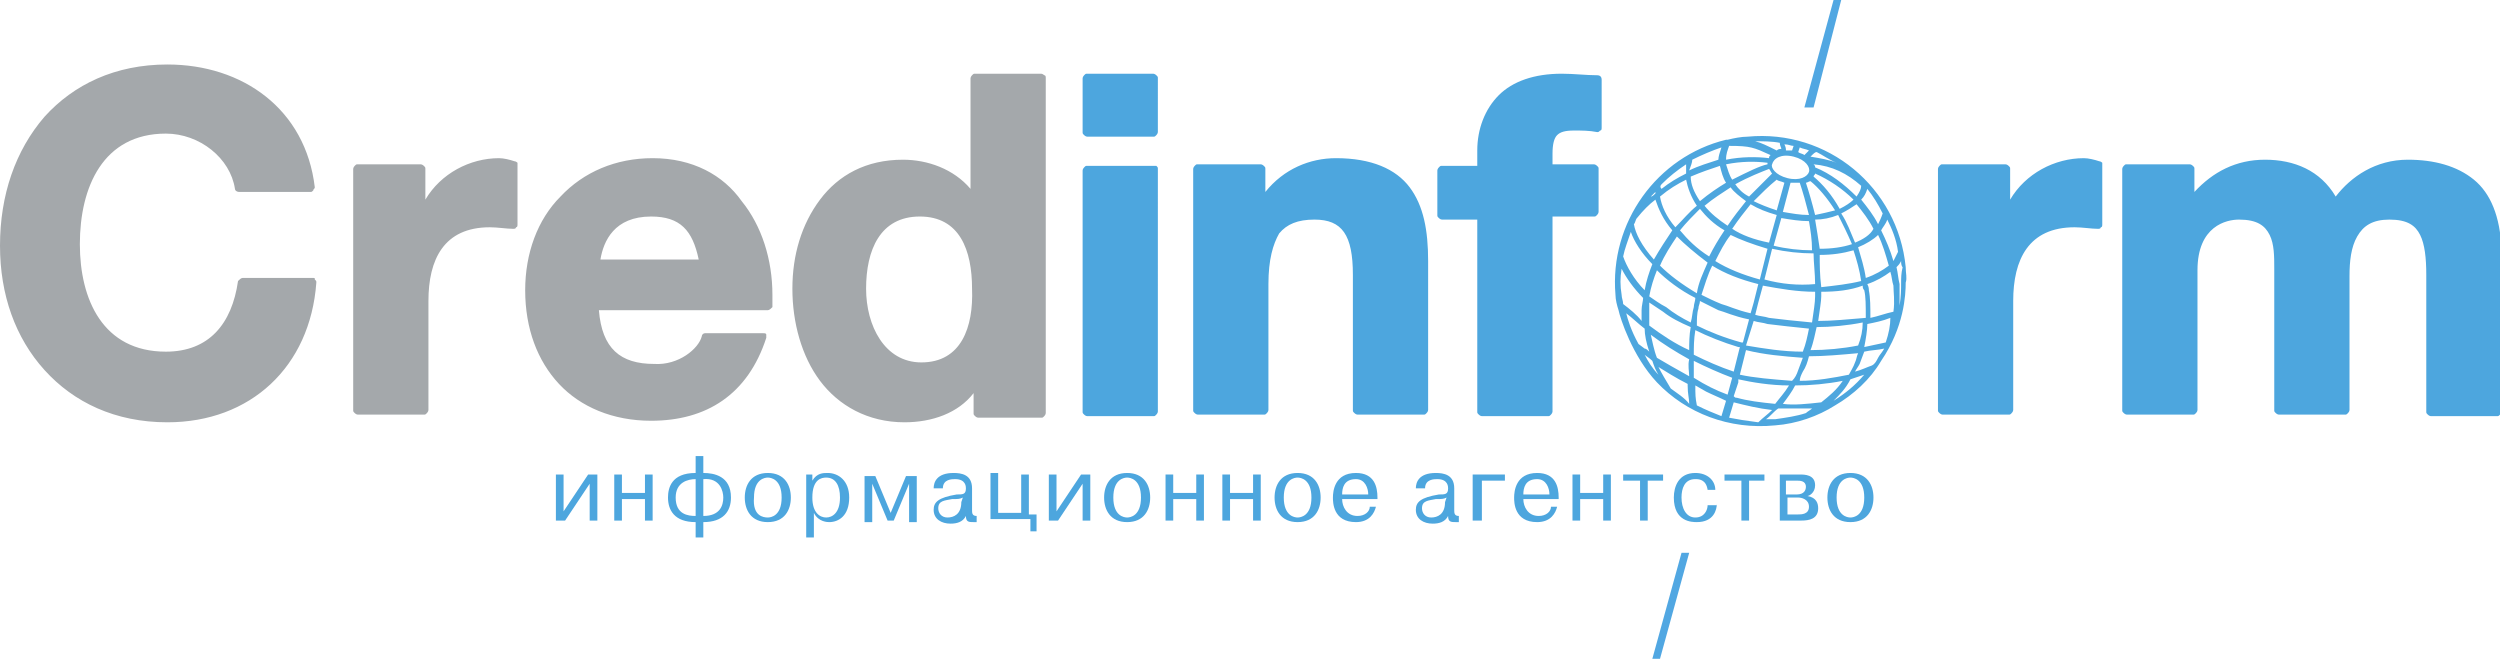 <?xml version="1.0" encoding="utf-8"?>
<!-- Generator: Adobe Illustrator 18.0.0, SVG Export Plug-In . SVG Version: 6.00 Build 0)  -->
<!DOCTYPE svg PUBLIC "-//W3C//DTD SVG 1.1//EN" "http://www.w3.org/Graphics/SVG/1.1/DTD/svg11.dtd">
<svg version="1.1" id="Layer_1" xmlns="http://www.w3.org/2000/svg" xmlns:xlink="http://www.w3.org/1999/xlink" x="0px" y="0px"
	 viewBox="0 0 162.8 42.9" enable-background="new 0 0 162.8 42.9" xml:space="preserve">
<g>
	<rect x="-3.8" y="-0.8" fill="none" width="168" height="45"/>
	<g>
		<path fill="#4DA6DE" d="M124.1,17.4c-0.5-5.2-5.1-9-10.3-8.5c-0.4,0-0.9,0.1-1.3,0.2l-0.1,0c-4.5,1.1-7.6,5.4-7.2,10.1
			c0,0.3,0.1,0.7,0.2,1l0,0c0,0,0,0,0,0l0,0c0.1,0.5,0.9,3,2.5,4.7l0,0c1.9,2,4.7,3.1,7.7,2.8c1.4-0.1,2.8-0.6,3.9-1.3
			c1.2-0.7,2.3-1.7,3-2.9h0c1.5-2.2,1.6-4.3,1.6-5.1C124.2,18.1,124.1,17.8,124.1,17.4z M122.6,13.9c-0.1,0.3-0.2,0.5-0.3,0.7
			c-0.3-0.6-0.7-1.1-1.1-1.6c0.2-0.2,0.3-0.4,0.4-0.7C122,12.8,122.3,13.3,122.6,13.9z M107.4,19.3c0.1-0.6,0.3-1.2,0.5-1.7
			c0.6,0.6,1.5,1.3,2.5,1.8c0,0.2-0.1,0.4-0.1,0.6l0,0c-0.1,0.3-0.1,0.7-0.2,1c-0.6-0.3-1.1-0.6-1.6-1l0,0
			C108.1,19.8,107.7,19.5,107.4,19.3z M118.2,14.3c0.5,0,1-0.1,1.5-0.3c0.3,0.6,0.6,1.2,0.9,1.9c-0.6,0.2-1.3,0.3-2.1,0.3
			C118.4,15.5,118.3,14.9,118.2,14.3z M118.5,16.6c0.8,0,1.5-0.1,2.2-0.3c0.2,0.6,0.4,1.3,0.5,2c-0.8,0.2-1.7,0.3-2.6,0.4
			C118.5,17.9,118.5,17.2,118.5,16.6z M120.8,15.8c-0.3-0.7-0.5-1.3-0.9-1.9c0.4-0.2,0.7-0.4,1-0.6c0.4,0.5,0.8,1,1.1,1.6
			C121.8,15.3,121.3,15.6,120.8,15.8z M119.8,13.6c-0.5-0.9-1.1-1.6-1.7-2.1c0-0.1,0.1-0.1,0.1-0.2c0.9,0.4,1.8,1,2.5,1.7
			C120.5,13.2,120.2,13.4,119.8,13.6z M119.5,13.7c-0.4,0.1-0.8,0.2-1.3,0.3c-0.2-0.8-0.4-1.5-0.6-2.1c0.1,0,0.2-0.1,0.3-0.1
			C118.4,12.2,119,12.9,119.5,13.7z M117.8,14.4c0.1,0.6,0.2,1.2,0.2,1.9c-0.8,0-1.7-0.1-2.5-0.3l0.5-1.8
			C116.6,14.3,117.2,14.4,117.8,14.4z M115.1,16.2l-0.5,2c-1.1-0.3-2.1-0.7-2.9-1.2c0.3-0.6,0.6-1.2,1-1.7
			C113.3,15.6,114.1,15.9,115.1,16.2z M112.8,14.9c0.4-0.6,0.8-1.1,1.2-1.6c0.5,0.3,1,0.5,1.7,0.7l-0.5,1.8
			C114.2,15.6,113.4,15.3,112.8,14.9z M114.5,18.5l-0.3,1.2h0l-0.2,0.7c-0.9-0.2-1.5-0.5-1.9-0.6c-0.5-0.2-0.9-0.4-1.3-0.6
			c0.2-0.6,0.4-1.3,0.7-1.9C112.3,17.8,113.3,18.2,114.5,18.5z M114.2,20.9c0.3,0.1,0.6,0.1,0.9,0.2c0.8,0.1,1.7,0.2,2.7,0.3
			c-0.1,0.5-0.2,1-0.4,1.5c-1.3,0-2.5-0.2-3.7-0.4L114.2,20.9z M115.2,20.7c-0.3-0.1-0.6-0.1-0.9-0.2l0.2-0.8v0l0.3-1.1
			c1.1,0.2,2.2,0.4,3.4,0.4l0,0.3l0,0c0,0.4-0.1,1-0.2,1.7C116.9,20.9,116,20.8,115.2,20.7z M114.9,18.2l0.5-2
			c0.9,0.2,1.8,0.3,2.7,0.3c0,0.6,0.1,1.3,0.1,2C117.1,18.6,116,18.5,114.9,18.2z M116.1,13.8l0.5-1.9c0.2,0,0.4,0,0.6,0
			c0.2,0.6,0.4,1.3,0.6,2.1C117.2,14,116.7,13.9,116.1,13.8z M115.7,13.7c-0.6-0.2-1.1-0.4-1.5-0.6c0.5-0.5,1-1,1.5-1.4
			c0.1,0.1,0.3,0.1,0.5,0.2L115.7,13.7z M113.9,12.8c-0.4-0.2-0.7-0.5-0.9-0.8c0.9-0.5,1.7-0.8,2.2-1c0.1,0.1,0.1,0.2,0.2,0.3
			C114.9,11.8,114.4,12.3,113.9,12.8z M113.7,13.1c-0.4,0.5-0.8,1-1.2,1.6c-0.6-0.4-1.1-0.8-1.5-1.3c0.6-0.5,1.1-0.8,1.7-1.2
			C112.9,12.5,113.3,12.8,113.7,13.1z M112.3,15c-0.4,0.6-0.7,1.1-1,1.7c-0.8-0.5-1.4-1.1-1.9-1.7c0.4-0.5,0.9-1,1.3-1.4
			C111.1,14.1,111.6,14.6,112.3,15z M111.2,17.1c-0.3,0.7-0.6,1.3-0.7,2c-1-0.6-1.8-1.2-2.4-1.8c0.3-0.7,0.7-1.3,1.1-1.9
			C109.7,15.9,110.4,16.5,111.2,17.1z M110.6,20.1L110.6,20.1C110.6,20.1,110.6,20,110.6,20.1C110.6,20,110.6,20,110.6,20.1
			L110.6,20.1c0-0.2,0.1-0.3,0.1-0.5c0.4,0.2,0.8,0.4,1.2,0.6v0c0.4,0.1,1,0.4,2,0.6l-0.4,1.5c0,0-0.1,0-0.1,0
			c-1.1-0.3-2.1-0.7-2.9-1.1C110.5,20.8,110.5,20.4,110.6,20.1z M113.2,22.6c0,0,0.1,0,0.1,0l-0.4,1.6c-0.9-0.3-1.8-0.7-2.6-1.1
			c0-0.5,0-1,0.1-1.6C111.2,21.9,112.2,22.3,113.2,22.6z M110.3,23.5c0.8,0.4,1.7,0.8,2.5,1.1l-0.3,1.1c-0.8-0.3-1.4-0.6-2.2-1.1
			C110.3,24.4,110.3,24,110.3,23.5z M113.2,24.9L113.2,24.9l0-0.2c0.9,0.2,2.1,0.4,3.3,0.4c-0.3,0.5-0.6,0.8-0.9,1.2
			c-1-0.1-1.8-0.2-2.5-0.4c-0.1,0-0.1,0-0.2-0.1L113.2,24.9z M113.3,24.4l0.4-1.6c1.2,0.3,2.4,0.4,3.7,0.5c-0.1,0.3-0.2,0.5-0.3,0.8
			l0,0c-0.1,0.3-0.2,0.5-0.4,0.7C115.4,24.7,114.2,24.6,113.3,24.4z M117.4,24.2L117.4,24.2c0.2-0.3,0.3-0.6,0.4-1
			c1,0,2.1-0.1,3.2-0.2c-0.1,0.2-0.1,0.4-0.2,0.6h0c-0.1,0.3-0.3,0.6-0.4,0.8c-1,0.2-2.1,0.4-3.2,0.4
			C117.2,24.6,117.3,24.4,117.4,24.2z M117.9,22.8c0.2-0.5,0.3-1.1,0.4-1.5c0.9,0,2-0.1,3-0.3c0,0.5-0.1,1-0.3,1.5
			C120,22.7,118.9,22.8,117.9,22.8z M118.4,20.9c0.1-0.7,0.2-1.3,0.2-1.6h0l0-0.3c1,0,1.9-0.1,2.7-0.4c0,0.1,0,0.2,0.1,0.3
			c0.1,0.4,0.1,1,0.1,1.8C120.3,20.8,119.3,20.9,118.4,20.9z M121,16.1c0.5-0.2,1-0.5,1.3-0.8c0.3,0.6,0.5,1.3,0.7,2
			c-0.4,0.3-0.9,0.6-1.5,0.8C121.4,17.4,121.2,16.8,121,16.1z M121.2,12.1c0,0.2-0.1,0.4-0.3,0.7c-0.8-0.8-1.7-1.5-2.7-1.9
			c0-0.1,0-0.1-0.1-0.2C119.3,10.8,120.3,11.3,121.2,12.1z M119.6,10.6c-0.5-0.2-1.1-0.3-1.7-0.4c0.2-0.2,0.3-0.3,0.4-0.3
			C118.7,10.1,119.1,10.4,119.6,10.6z M117.2,9.6c0.2,0.1,0.4,0.1,0.6,0.2c-0.1,0.1-0.2,0.2-0.3,0.3c-0.1-0.1-0.3-0.1-0.4-0.2
			L117.2,9.6z M116.8,9.5l-0.1,0.3c-0.1,0-0.3,0-0.4,0c0-0.1,0-0.2-0.1-0.4C116.5,9.4,116.6,9.5,116.8,9.5z M116.8,10.2
			c0.8,0.2,1.1,0.7,1,1c-0.1,0.3-0.6,0.6-1.4,0.4c-0.8-0.2-1.1-0.7-1-0.9C115.5,10.3,116,10,116.8,10.2z M115.9,9.3
			c0,0.2,0.1,0.3,0.1,0.4c-0.1,0-0.2,0-0.3,0.1c-0.6-0.3-1-0.5-1.4-0.6C114.8,9.2,115.4,9.2,115.9,9.3z M112.6,9.5
			c1.4,0,1.6,0.1,2.7,0.6c-0.1,0.1-0.1,0.1-0.1,0.2c-0.8-0.1-1.8-0.1-2.8,0.1C112.4,10,112.5,9.8,112.6,9.5z M115.1,10.6
			c0,0,0,0.1,0,0.1c-0.5,0.1-1.3,0.5-2.3,1c-0.2-0.3-0.3-0.7-0.4-1C113.4,10.5,114.3,10.5,115.1,10.6z M110.2,10.4
			c0.6-0.3,1.3-0.6,1.9-0.8c-0.1,0.3-0.2,0.6-0.2,0.8c-0.6,0.2-1.3,0.4-1.9,0.7C110.1,10.8,110.2,10.6,110.2,10.4z M112,10.8
			c0.1,0.4,0.2,0.8,0.4,1.1c-0.5,0.3-1.1,0.7-1.7,1.2c-0.4-0.6-0.6-1.1-0.6-1.6C110.8,11.2,111.4,11,112,10.8z M108.2,12
			c0.5-0.5,1-0.9,1.6-1.3c0,0.2,0,0.4,0,0.6c-0.6,0.3-1.1,0.6-1.6,1C108.1,12.2,108.1,12.1,108.2,12z M109.8,11.7
			c0.1,0.5,0.3,1.1,0.7,1.7c-0.5,0.4-0.9,0.9-1.4,1.4c-0.6-0.7-0.9-1.4-1-2C108.7,12.3,109.2,12,109.8,11.7z M107.8,12.5
			c0,0,0,0.1,0,0.1c-0.1,0.1-0.2,0.2-0.3,0.2C107.6,12.7,107.7,12.6,107.8,12.5z M106.6,14.2c0.4-0.5,0.8-0.9,1.2-1.2
			c0.2,0.6,0.5,1.3,1.1,2c-0.4,0.6-0.8,1.2-1.2,1.9c-0.8-0.9-1.2-1.7-1.3-2.3C106.5,14.5,106.5,14.3,106.6,14.2z M106.2,15.1
			c0.2,0.6,0.7,1.4,1.4,2.1c-0.2,0.5-0.4,1.1-0.5,1.7c-0.7-0.7-1.2-1.6-1.4-2.2C105.8,16.2,106,15.7,106.2,15.1z M105.7,19.8
			c0-0.2-0.1-0.4-0.1-0.6c-0.1-0.6-0.1-1.1,0-1.7c0.3,0.6,0.8,1.3,1.4,1.9c0,0.2-0.1,0.5-0.1,0.8l0,0c0,0,0,0,0,0c0,0,0,0,0,0l0,0
			c0,0.2,0,0.4,0,0.7C106.6,20.5,106.1,20.1,105.7,19.8L105.7,19.8z M105.9,20.4c0.4,0.3,0.8,0.7,1.2,1c0,0.4,0.1,0.9,0.3,1.5
			c-0.1-0.1-0.2-0.2-0.3-0.2l-0.4-0.3C106.2,21.5,106,20.8,105.9,20.4z M107.1,23.1c0.1,0.1,0.3,0.2,0.5,0.4
			c0.1,0.3,0.2,0.6,0.4,0.9C107.6,24,107.3,23.5,107.1,23.1z M108.8,25.3c-0.3-0.5-0.6-1-0.8-1.4c0.5,0.3,1.1,0.7,1.9,1.1
			c0,0,0,0.1,0,0.1c0,0,0,0,0,0v0c0,0.6,0.1,0.8,0.1,1.2C109.7,25.9,109.2,25.6,108.8,25.3z M110,24.5c-0.9-0.5-1.6-0.9-2.1-1.2
			c-0.2-0.5-0.3-1.1-0.4-1.5c0.8,0.6,1.6,1.1,2.5,1.6C109.9,23.8,110,24.2,110,24.5z M107.4,21.2c0-0.4,0-0.7,0-1l0,0
			c0-0.2,0-0.3,0-0.5c0.3,0.2,0.6,0.4,0.9,0.6l0,0c0.5,0.4,1.1,0.7,1.8,1c-0.1,0.5-0.1,1.1-0.1,1.5
			C109.1,22.4,108.2,21.8,107.4,21.2z M110.5,26.4c-0.1-0.5-0.1-0.7-0.1-1.3c0.2,0.1,0.5,0.3,0.7,0.4c0.4,0.2,0.9,0.4,1.3,0.6
			l-0.3,1C111.6,26.9,111.1,26.7,110.5,26.4z M112.6,27.2l0.3-1c0.8,0.2,1.6,0.4,2.5,0.5c-0.3,0.3-0.6,0.5-0.9,0.8
			C113.7,27.4,113.1,27.3,112.6,27.2z M117.6,26.9c-0.6,0.2-1.3,0.3-2,0.4c-0.2,0-0.4,0-0.6,0c0.3-0.2,0.5-0.5,0.8-0.7
			c0.7,0,1.5,0,2.2,0C117.9,26.7,117.7,26.8,117.6,26.9L117.6,26.9z M116.1,26.3c0.3-0.4,0.6-0.8,0.8-1.2c1,0,2.1-0.1,3.1-0.3
			c-0.4,0.6-0.9,1-1.4,1.4C117.7,26.3,116.8,26.4,116.1,26.3z M119.4,26.1L119.4,26.1c0.4-0.4,0.8-0.8,1.1-1.4
			c0.3-0.1,0.6-0.2,0.9-0.3C120.8,25.1,120.2,25.6,119.4,26.1z M122.3,23.3c-0.1,0.2-0.2,0.4-0.4,0.5c-0.3,0.1-0.7,0.3-1.1,0.4
			c0.1-0.2,0.2-0.3,0.3-0.5l0,0c0.1-0.3,0.2-0.5,0.3-0.8c0.4-0.1,0.9-0.1,1.3-0.2C122.6,22.9,122.4,23.1,122.3,23.3L122.3,23.3z
			 M122.8,22.3c-0.5,0.1-0.9,0.2-1.4,0.3c0.1-0.5,0.2-1.1,0.2-1.5c0.5-0.1,1-0.2,1.5-0.4C123.1,21.2,123,21.7,122.8,22.3z
			 M123.3,18.6c0,0.4,0.1,1,0,1.7c-0.5,0.1-1,0.3-1.5,0.4c0-0.7,0-1.3-0.1-1.8l0,0c0,0,0,0,0,0c0,0,0,0,0,0l0,0c0-0.1,0-0.2-0.1-0.4
			c0.6-0.2,1.1-0.5,1.5-0.8C123.2,18,123.2,18.3,123.3,18.6L123.3,18.6z M122.5,15c0.1-0.2,0.3-0.4,0.4-0.7c0.3,0.6,0.6,1.3,0.7,2.1
			c-0.1,0.2-0.2,0.4-0.3,0.6C123.1,16.3,122.8,15.6,122.5,15z M123.8,18.5L123.8,18.5c0,0.3,0,0.8-0.1,1.4c0-0.5,0-1,0-1.4h0
			c0,0,0,0,0,0c0,0,0,0,0,0h0c-0.1-0.4-0.1-0.7-0.2-1.1c0.1-0.1,0.2-0.2,0.3-0.4c0,0.1,0,0.3,0.1,0.4
			C123.8,17.8,123.8,18.1,123.8,18.5z"/>
		<g>
			<path fill="#A4A8AB" d="M20.4,18.1h-4.6c-0.1,0-0.2,0.1-0.3,0.2c-0.4,2.8-1.9,4.6-4.7,4.6c-4.1,0-5.6-3.4-5.6-7
				c0-3.7,1.5-7.2,5.6-7.2c2.2,0,4.2,1.6,4.5,3.6c0,0.1,0.1,0.2,0.3,0.2h4.6c0.1,0,0.1,0,0.2-0.1c0-0.1,0.1-0.1,0.1-0.2
				c-0.6-5.1-4.7-8-9.6-8c-3.4,0-6.1,1.3-8,3.4C1,9.8,0,12.7,0,16c0,3.2,1,6,2.9,8.1c1.9,2.1,4.6,3.4,8,3.4c0,0,0,0,0,0
				c5.4,0,9.3-3.6,9.7-9.1c0-0.1,0-0.1-0.1-0.2C20.5,18.1,20.5,18.1,20.4,18.1z M33.5,10.5c-0.3-0.1-0.7-0.2-1-0.2
				c-1.9,0-3.8,1-4.8,2.7v-2c0-0.1,0-0.1-0.1-0.2c0,0-0.1-0.1-0.2-0.1h-4.1c-0.1,0-0.1,0-0.2,0.1c0,0-0.1,0.1-0.1,0.2v15.7
				c0,0.1,0,0.1,0.1,0.2c0,0,0.1,0.1,0.2,0.1h4.3c0.1,0,0.1,0,0.2-0.1c0,0,0.1-0.1,0.1-0.2v-7.1c0-2.7,1-4.8,4-4.8
				c0.5,0,1.1,0.1,1.5,0.1c0.1,0,0.2,0,0.2-0.1c0.1,0,0.1-0.1,0.1-0.2v-4C33.7,10.6,33.6,10.5,33.5,10.5z M42.5,10.3
				c-2.4,0-4.5,0.9-6,2.5c-1.5,1.5-2.3,3.7-2.3,6.1c0,2.5,0.8,4.6,2.2,6.1c1.4,1.5,3.5,2.4,6,2.4c0,0,0,0,0,0c3.6,0,6.3-1.7,7.5-5.4
				c0-0.1,0-0.2,0-0.2c0-0.1-0.1-0.1-0.2-0.1h-3.8c-0.1,0-0.2,0.1-0.2,0.2c-0.2,0.8-1.5,1.9-3.1,1.8c-2.2,0-3.4-1-3.6-3.5h11
				c0.1,0,0.2-0.1,0.3-0.2c0-0.3,0-0.5,0-0.8c0-2.3-0.7-4.5-2-6.1C47.1,11.4,45.1,10.3,42.5,10.3z M39.1,16.9
				c0.2-1.2,0.9-2.8,3.3-2.8c1.9,0,2.7,0.9,3.1,2.8H39.1z M68,4.9c0,0-0.1-0.1-0.2-0.1h-4.3c-0.1,0-0.1,0-0.2,0.1
				c0,0-0.1,0.1-0.1,0.2v7.2c-1.1-1.3-2.8-1.9-4.4-1.9c-2.4,0-4.2,1-5.4,2.6c-1.2,1.6-1.8,3.6-1.8,5.8c0,2.2,0.6,4.4,1.8,6
				c1.2,1.6,3.1,2.7,5.5,2.7c0,0,0,0,0,0c1.8,0,3.5-0.6,4.5-1.9v1.3c0,0.1,0,0.1,0.1,0.2c0,0,0.1,0.1,0.2,0.1h4.1
				c0.1,0,0.1,0,0.2-0.1c0,0,0.1-0.1,0.1-0.2V5.1C68.1,5,68.1,4.9,68,4.9z M60,23.6c-1.2,0-2.1-0.6-2.7-1.5
				c-0.6-0.9-0.9-2.1-0.9-3.3c0-2.5,0.9-4.7,3.5-4.7c2.6,0,3.4,2.2,3.4,4.7C63.4,21.3,62.6,23.6,60,23.6z"/>
		</g>
		<g>
			<path fill="#4DA6DE" d="M75.1,4.8h-4.3c-0.1,0-0.1,0-0.2,0.1c0,0-0.1,0.1-0.1,0.2v3.5c0,0.1,0,0.1,0.1,0.2c0,0,0.1,0.1,0.2,0.1
				h4.3c0.1,0,0.1,0,0.2-0.1c0,0,0.1-0.1,0.1-0.2V5.1c0-0.1,0-0.1-0.1-0.2C75.2,4.8,75.1,4.8,75.1,4.8z M75.1,10.8h-4.3
				c-0.1,0-0.1,0-0.2,0.1c0,0-0.1,0.1-0.1,0.2v15.7c0,0.1,0,0.1,0.1,0.2c0,0,0.1,0.1,0.2,0.1h4.3c0.1,0,0.1,0,0.2-0.1
				c0,0,0.1-0.1,0.1-0.2V11c0-0.1,0-0.1-0.1-0.2C75.2,10.8,75.1,10.8,75.1,10.8z M87,10.3c-1.7,0-3.4,0.7-4.6,2.2V11
				c0-0.1,0-0.1-0.1-0.2c0,0-0.1-0.1-0.2-0.1H78c-0.1,0-0.1,0-0.2,0.1c0,0-0.1,0.1-0.1,0.2v15.7c0,0.1,0,0.1,0.1,0.2
				c0,0,0.1,0.1,0.2,0.1h4.3c0.1,0,0.1,0,0.2-0.1c0,0,0.1-0.1,0.1-0.2v-8.2c0-1.6,0.3-2.6,0.7-3.3c0.5-0.6,1.2-0.9,2.3-0.9
				c1.8,0,2.5,1,2.5,3.6l0,8.8c0,0.1,0,0.1,0.1,0.2c0,0,0.1,0.1,0.2,0.1h4.3c0.1,0,0.1,0,0.2-0.1c0,0,0.1-0.1,0.1-0.2V17
				c0-2-0.3-3.6-1.2-4.8C90.9,11,89.3,10.3,87,10.3z M104,4.9c-0.7,0-1.5-0.1-2.3-0.1c-1.8,0-3.2,0.5-4.1,1.4
				c-0.9,0.9-1.4,2.2-1.4,3.6v1l-2.3,0c-0.1,0-0.1,0-0.2,0.1c0,0-0.1,0.1-0.1,0.2v2.9c0,0.1,0,0.1,0.1,0.2c0,0,0.1,0.1,0.2,0.1h2.3
				v12.5c0,0.1,0,0.1,0.1,0.2c0,0,0.1,0.1,0.2,0.1h4.3c0.1,0,0.1,0,0.2-0.1c0,0,0.1-0.1,0.1-0.2V14.1h2.7c0.1,0,0.1,0,0.2-0.1
				c0,0,0.1-0.1,0.1-0.2V11c0-0.1,0-0.1-0.1-0.2c0,0-0.1-0.1-0.2-0.1h-2.7v-0.7c0-0.6,0.1-1,0.3-1.2c0.2-0.2,0.5-0.3,1.1-0.3
				c0.5,0,1,0,1.5,0.1c0.1,0,0.1,0,0.2-0.1c0.1,0,0.1-0.1,0.1-0.2V5.2C104.3,5,104.2,4.9,104,4.9z M136.7,10.5
				c-0.3-0.1-0.7-0.2-1-0.2c-1.9,0-3.8,1-4.8,2.7v-2c0-0.1,0-0.1-0.1-0.2c0,0-0.1-0.1-0.2-0.1h-4.1c-0.1,0-0.1,0-0.2,0.1
				c0,0-0.1,0.1-0.1,0.2v15.7c0,0.1,0,0.1,0.1,0.2c0,0,0.1,0.1,0.2,0.1h4.3c0.1,0,0.1,0,0.2-0.1c0,0,0.1-0.1,0.1-0.2v-7.1
				c0-2.7,1-4.8,4-4.8c0.5,0,1.1,0.1,1.5,0.1c0.1,0,0.2,0,0.2-0.1c0.1,0,0.1-0.1,0.1-0.2v-4C136.9,10.6,136.8,10.5,136.7,10.5z
				 M161.1,11.7c-1.1-0.9-2.6-1.3-4.3-1.3c-2.1,0-3.7,1.1-4.7,2.4c-1-1.7-2.7-2.4-4.6-2.4c-1.9,0-3.4,0.8-4.6,2.1V11
				c0-0.1,0-0.1-0.1-0.2c0,0-0.1-0.1-0.2-0.1h-4.1c-0.1,0-0.1,0-0.2,0.1c0,0-0.1,0.1-0.1,0.2v15.7c0,0.1,0,0.1,0.1,0.2
				c0,0,0.1,0.1,0.2,0.1h4.3c0.1,0,0.1,0,0.2-0.1c0,0,0.1-0.1,0.1-0.2v-9.1c0-2.9,1.9-3.3,2.7-3.3c1.2,0,1.7,0.4,2,1
				c0.3,0.6,0.3,1.4,0.3,2.2c0,0.2,0,0.3,0,0.4l0,8.8c0,0.1,0,0.1,0.1,0.2c0,0,0.1,0.1,0.2,0.1h4.3c0.1,0,0.1,0,0.2-0.1
				c0,0,0.1-0.1,0.1-0.2v-8.7c0-1,0.1-1.9,0.5-2.6c0.4-0.7,1-1.1,2.1-1.1c1.2,0,1.7,0.4,2,1c0.3,0.6,0.4,1.5,0.4,2.6v8.9
				c0,0.1,0,0.1,0.1,0.2c0,0,0.1,0.1,0.2,0.1h4.3c0.1,0,0.1,0,0.2-0.1c0,0,0.1-0.1,0.1-0.2V16.2C162.8,14.1,162.2,12.6,161.1,11.7z"
				/>
		</g>
		<g>
			<path fill="#4DA6DE" d="M38.3,30.9h0.6v3h-0.5v-2.4l-1.6,2.4h-0.6v-3h0.5v2.4L38.3,30.9z"/>
			<path fill="#4DA6DE" d="M40.5,33.9H40v-3h0.5v1.2H42v-1.2h0.5v3H42v-1.4h-1.5V33.9z"/>
			<path fill="#4DA6DE" d="M45.3,34c-1.4,0-1.8-0.8-1.8-1.6c0-0.6,0.2-1.6,1.8-1.6v-1.1h0.5v1.1c0.7,0,1.8,0.2,1.8,1.6
				c0,0.9-0.5,1.6-1.8,1.6v1h-0.5V34z M45.3,31.2c-0.5,0-1.3,0.2-1.3,1.2c0,1.1,0.8,1.2,1.3,1.2V31.2z M45.8,33.6
				c1.1,0,1.3-0.7,1.3-1.2c0-0.4-0.2-1.3-1.3-1.2V33.6z"/>
			<path fill="#4DA6DE" d="M50,30.8c1.1,0,1.5,0.8,1.5,1.6S51.1,34,50,34c-1.1,0-1.5-0.8-1.5-1.6S48.9,30.8,50,30.8z M50,33.7
				c0.2,0,0.9-0.1,0.9-1.3c0-1.2-0.7-1.3-0.9-1.3c-0.2,0-0.9,0.1-0.9,1.3C49,33.6,49.7,33.7,50,33.7z"/>
			<path fill="#4DA6DE" d="M52.9,30.9v0.4h0c0.3-0.5,0.7-0.5,1-0.5c0.7,0,1.4,0.5,1.4,1.6c0,1.2-0.7,1.6-1.3,1.6c-0.1,0-0.7,0-1-0.6
				V35h-0.5v-4.1H52.9z M53.8,33.7c0.4,0,0.9-0.3,0.9-1.3c0-0.8-0.3-1.3-0.9-1.3c-0.3,0-0.9,0.1-0.9,1.3
				C52.9,33.4,53.4,33.7,53.8,33.7z"/>
			<path fill="#4DA6DE" d="M56.8,31.5L56.8,31.5v0.2v2.3h-0.5v-3H57l1,2.4l1-2.4h0.7v3h-0.5v-2.3l0-0.2h0l-1,2.4h-0.4L56.8,31.5z"/>
			<path fill="#4DA6DE" d="M60.8,31.8c0-0.4,0.2-1,1.3-1c0.5,0,1.2,0.1,1.2,1l0,1.4c0,0.2,0,0.4,0.3,0.4v0.4c-0.1,0-0.1,0-0.2,0
				c-0.3,0-0.5,0-0.5-0.4c-0.2,0.4-0.6,0.5-1,0.5c-0.6,0-1.1-0.3-1.1-0.9c0-0.5,0.3-0.8,1.5-1c0.4,0,0.6,0,0.6-0.4
				c0-0.1,0-0.6-0.7-0.6c-0.2,0-0.8,0-0.8,0.6H60.8z M62.7,32.4c-0.2,0.1-0.3,0.1-0.7,0.1c-0.5,0.1-0.9,0.1-0.9,0.6
				c0,0.3,0.2,0.6,0.6,0.6c0.4,0,0.9-0.2,0.9-1L62.7,32.4z"/>
			<path fill="#4DA6DE" d="M66.5,33.5v-2.6H67v2.6h0.5l0,1.1h-0.4v-0.8h-2.6v-3H65v2.6H66.5z"/>
			<path fill="#4DA6DE" d="M70.4,30.9h0.6v3h-0.5v-2.4l-1.6,2.4h-0.6v-3h0.5v2.4L70.4,30.9z"/>
			<path fill="#4DA6DE" d="M73.4,30.8c1.1,0,1.5,0.8,1.5,1.6S74.5,34,73.4,34c-1.1,0-1.5-0.8-1.5-1.6S72.3,30.8,73.4,30.8z
				 M73.4,33.7c0.2,0,0.9-0.1,0.9-1.3c0-1.2-0.7-1.3-0.9-1.3s-0.9,0.1-0.9,1.3C72.5,33.6,73.2,33.7,73.4,33.7z"/>
			<path fill="#4DA6DE" d="M76.4,33.9h-0.5v-3h0.5v1.2h1.5v-1.2h0.5v3h-0.5v-1.4h-1.5V33.9z"/>
			<path fill="#4DA6DE" d="M80.1,33.9h-0.5v-3h0.5v1.2h1.5v-1.2h0.5v3h-0.5v-1.4h-1.5V33.9z"/>
			<path fill="#4DA6DE" d="M84.5,30.8c1.1,0,1.5,0.8,1.5,1.6S85.6,34,84.5,34c-1.1,0-1.5-0.8-1.5-1.6S83.4,30.8,84.5,30.8z
				 M84.5,33.7c0.2,0,0.9-0.1,0.9-1.3c0-1.2-0.7-1.3-0.9-1.3c-0.2,0-0.9,0.1-0.9,1.3C83.6,33.6,84.3,33.7,84.5,33.7z"/>
			<path fill="#4DA6DE" d="M89.6,33c-0.1,0.4-0.4,1-1.3,1c-1.5,0-1.5-1.3-1.5-1.6c0-0.4,0.1-1.6,1.5-1.6c1.2,0,1.4,0.9,1.4,1.6
				c0,0,0,0.1,0,0.1h-2.3c0,0.5,0.3,1.1,1,1.1c0.5,0,0.8-0.3,0.8-0.6H89.6z M89.1,32.2c0-0.4-0.2-1-0.8-1c-0.8,0-0.9,0.6-0.9,1H89.1
				z"/>
			<path fill="#4DA6DE" d="M92.2,31.8c0-0.4,0.2-1,1.3-1c0.5,0,1.2,0.1,1.2,1l0,1.4c0,0.2,0,0.4,0.3,0.4v0.4c-0.1,0-0.1,0-0.2,0
				c-0.3,0-0.5,0-0.5-0.4c-0.2,0.4-0.6,0.5-1,0.5c-0.6,0-1.1-0.3-1.1-0.9c0-0.5,0.3-0.8,1.5-1c0.4,0,0.6,0,0.6-0.4
				c0-0.1,0-0.6-0.7-0.6c-0.2,0-0.8,0-0.8,0.6H92.2z M94.2,32.4c-0.2,0.1-0.3,0.1-0.7,0.1c-0.5,0.1-0.9,0.1-0.9,0.6
				c0,0.3,0.2,0.6,0.6,0.6c0.4,0,0.9-0.2,0.9-1L94.2,32.4z"/>
			<path fill="#4DA6DE" d="M96.4,33.9h-0.5v-3h2.1v0.4h-1.5V33.9z"/>
			<path fill="#4DA6DE" d="M101.4,33c-0.1,0.4-0.4,1-1.3,1c-1.5,0-1.5-1.3-1.5-1.6c0-0.4,0.1-1.6,1.5-1.6c1.2,0,1.4,0.9,1.4,1.6
				c0,0,0,0.1,0,0.1h-2.3c0,0.5,0.3,1.1,1,1.1c0.5,0,0.8-0.3,0.8-0.6H101.4z M100.9,32.2c0-0.4-0.2-1-0.8-1c-0.8,0-0.9,0.6-0.9,1
				H100.9z"/>
			<path fill="#4DA6DE" d="M102.9,33.9h-0.5v-3h0.5v1.2h1.5v-1.2h0.5v3h-0.5v-1.4h-1.5V33.9z"/>
			<path fill="#4DA6DE" d="M105.7,31.3v-0.4h2.6v0.4h-1v2.6h-0.5v-2.6H105.7z"/>
			<path fill="#4DA6DE" d="M111.8,32.8c0,0.4-0.2,1.2-1.3,1.2c-0.3,0-1.5,0-1.5-1.6c0-0.7,0.3-1.6,1.4-1.6c0.8,0,1.3,0.5,1.3,1.1
				h-0.5c-0.1-0.7-0.6-0.7-0.8-0.7c-0.7,0-0.9,0.6-0.9,1.2c0,0.7,0.3,1.3,0.9,1.3c0.6,0,0.8-0.5,0.8-0.8H111.8z"/>
			<path fill="#4DA6DE" d="M112.3,31.3v-0.4h2.6v0.4h-1v2.6h-0.5v-2.6H112.3z"/>
			<path fill="#4DA6DE" d="M117.2,30.9c0.3,0,1,0,1,0.7c0,0.5-0.4,0.7-0.5,0.7v0c0.6,0.1,0.7,0.5,0.7,0.8c0,0.7-0.6,0.8-1.1,0.8
				h-1.4v-3H117.2z M116.3,32.2h0.7c0.5,0,0.6-0.3,0.6-0.5c0-0.4-0.4-0.4-0.6-0.4h-0.7V32.2z M116.3,33.5h0.8c0.2,0,0.7,0,0.7-0.5
				c0-0.5-0.5-0.6-0.7-0.6h-0.7V33.5z"/>
			<path fill="#4DA6DE" d="M120.5,30.8c1.1,0,1.5,0.8,1.5,1.6s-0.4,1.6-1.5,1.6c-1.1,0-1.5-0.8-1.5-1.6S119.4,30.8,120.5,30.8z
				 M120.5,33.7c0.2,0,0.9-0.1,0.9-1.3c0-1.2-0.7-1.3-0.9-1.3c-0.2,0-0.9,0.1-0.9,1.3C119.6,33.6,120.3,33.7,120.5,33.7z"/>
		</g>
		<g>
			<polygon fill="#51A7E2" points="119.4,0 117.5,7 118.1,7 119.9,0 			"/>
		</g>
		<g>
			<polygon fill="#51A7E2" points="109.5,36 107.6,42.9 108.1,42.9 110,36 			"/>
		</g>
	</g>
</g>
</svg>
